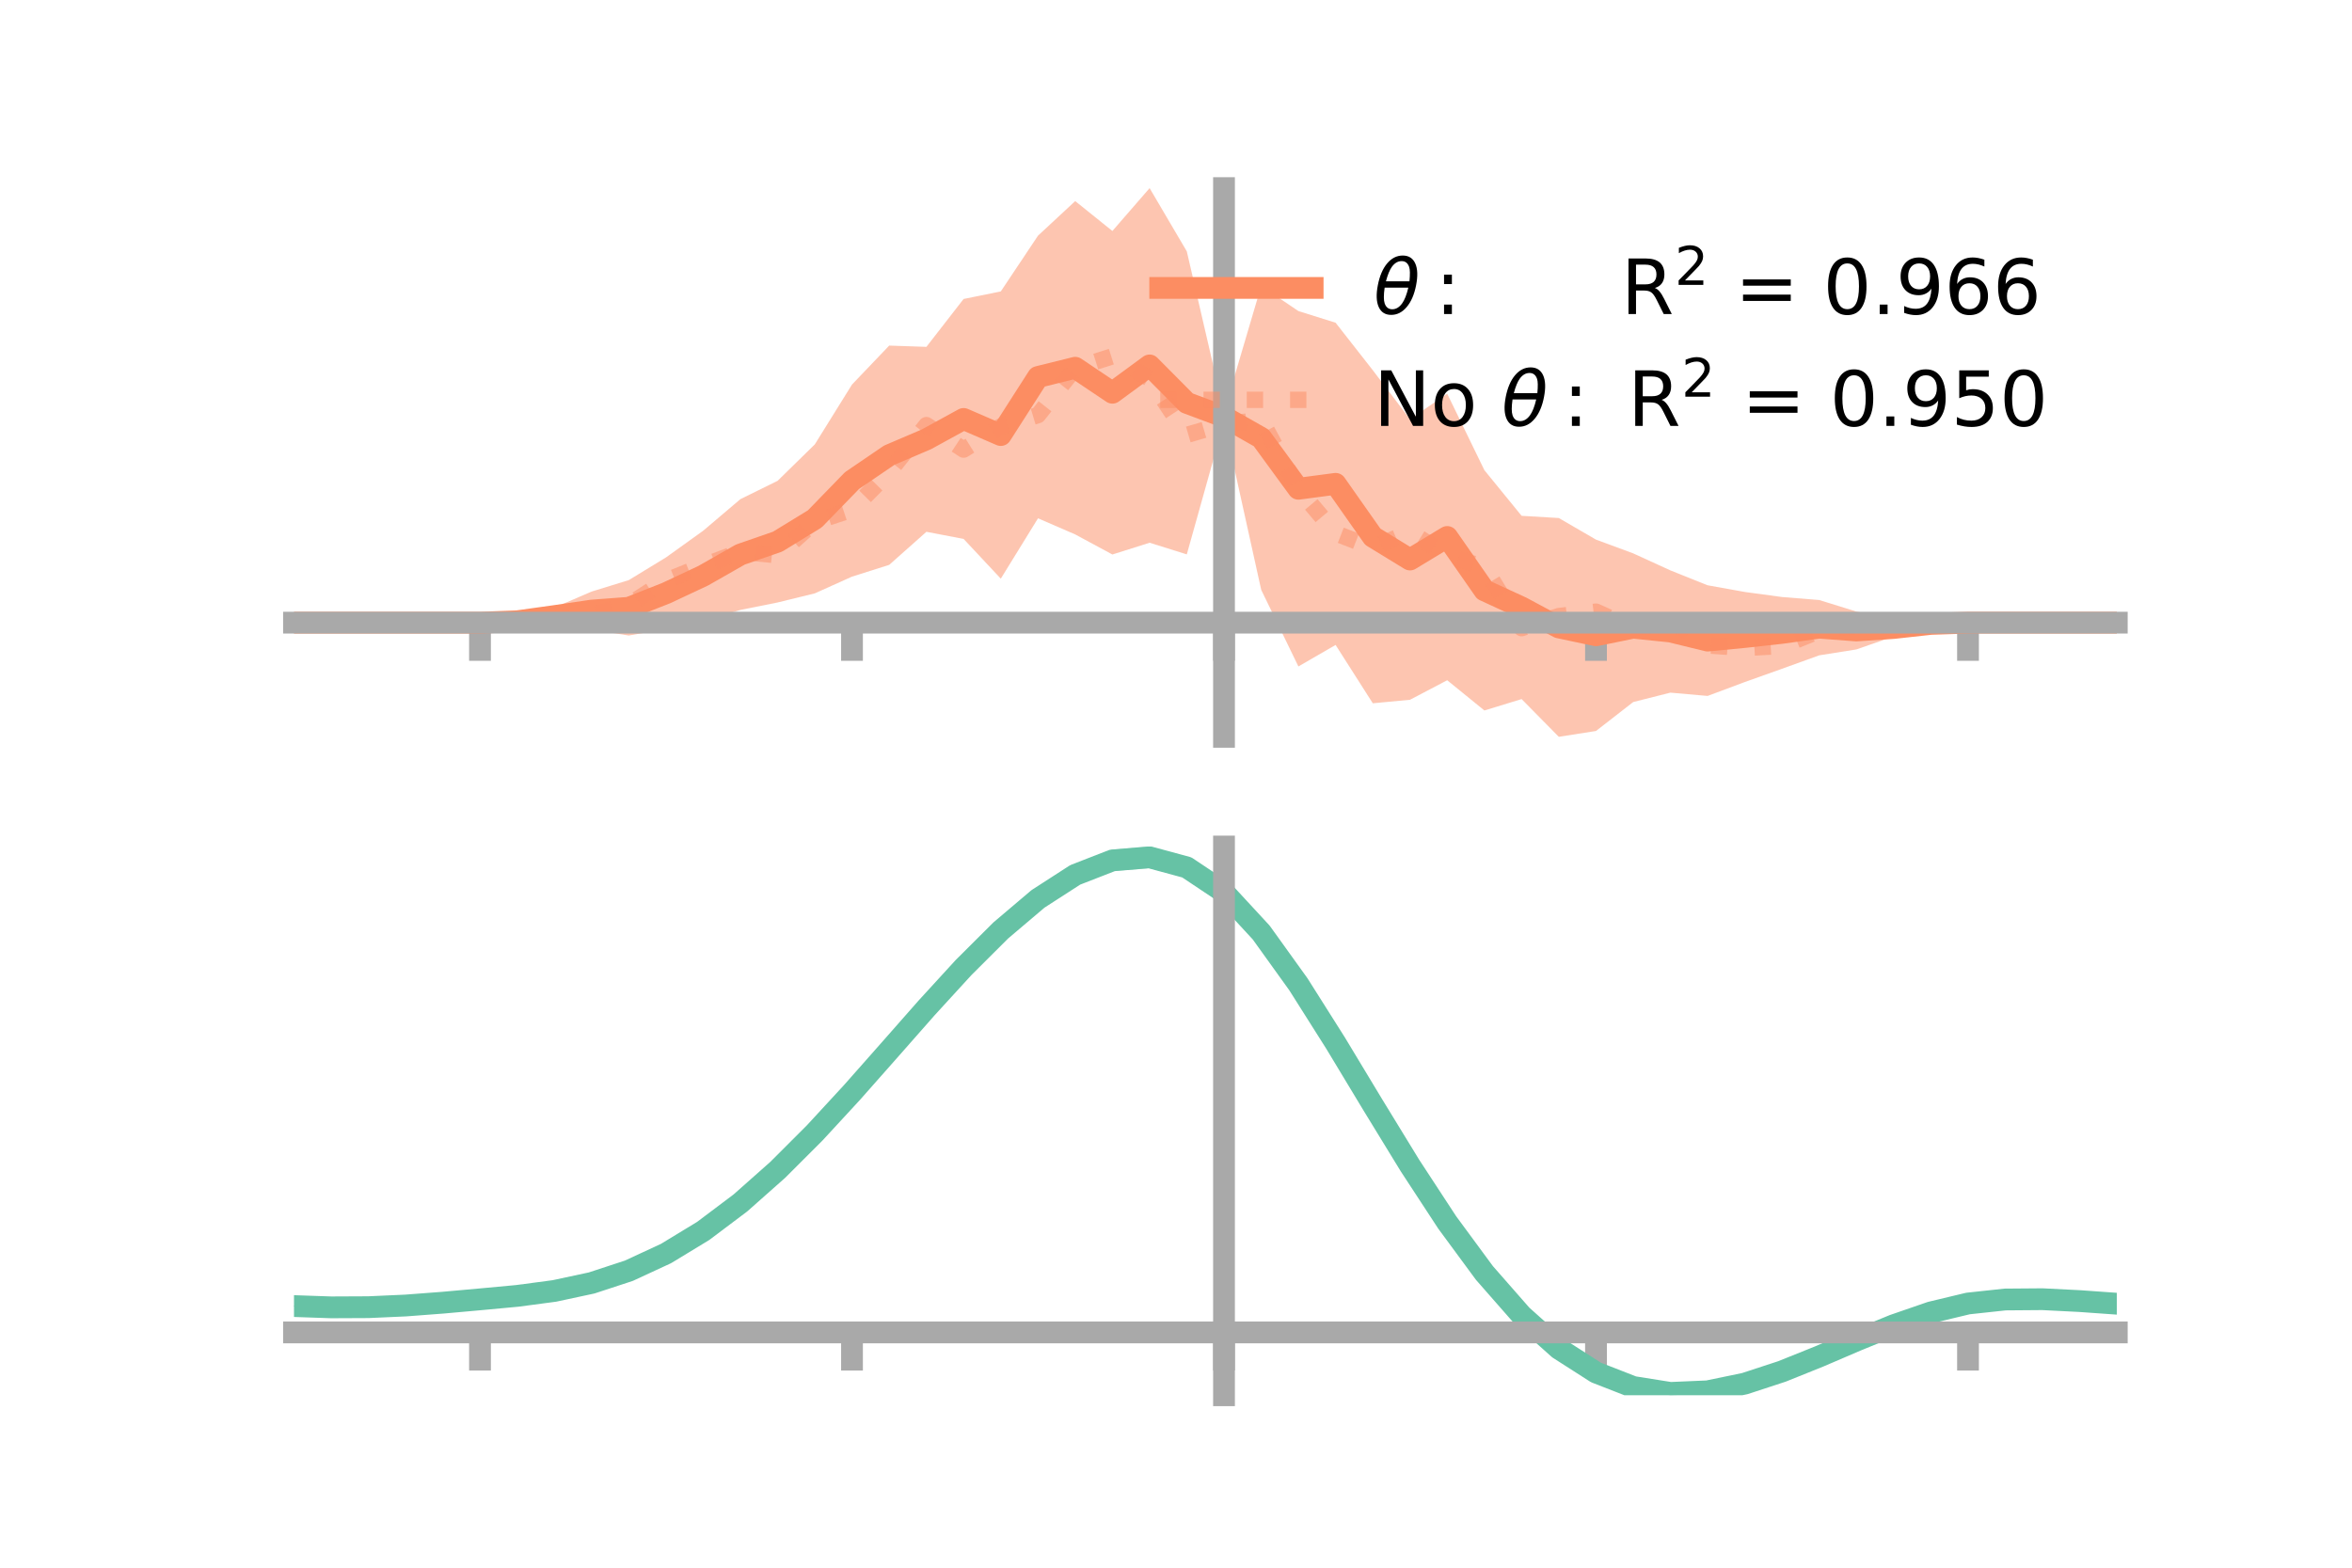 <?xml version="1.0" encoding="utf-8" standalone="no"?>
<!DOCTYPE svg PUBLIC "-//W3C//DTD SVG 1.1//EN"
  "http://www.w3.org/Graphics/SVG/1.1/DTD/svg11.dtd">
<!-- Created with matplotlib (https://matplotlib.org/) -->
<svg height="144pt" version="1.1" viewBox="0 0 216 144" width="216pt" xmlns="http://www.w3.org/2000/svg" xmlns:xlink="http://www.w3.org/1999/xlink">
 <defs>
  <style type="text/css">*{stroke-linecap:butt;stroke-linejoin:round;}</style>
 </defs>
 <g id="figure_1">
  <g id="patch_1">
   <path d="M 0 144 
L 216 144 
L 216 0 
L 0 0 
z
" style="fill:none;"/>
  </g>
  <g id="axes_1">
   <g id="patch_2">
    <path d="M 27 67.68 
L 194.4 67.68 
L 194.4 17.28 
L 27 17.28 
z
" style="fill:none;"/>
   </g>
   <g id="PolyCollection_1">
    <path clip-path="url(#pd7a70f5241)" d="M 27 57.196 
L 27 57.196 
L 30.416 57.196 
L 33.833 57.196 
L 37.249 57.196 
L 40.665 57.196 
L 44.082 57.195 
L 47.498 56.85 
L 50.914 55.813 
L 54.331 54.339 
L 57.747 53.286 
L 61.163 51.202 
L 64.58 48.749 
L 67.996 45.849 
L 71.412 44.167 
L 74.829 40.818 
L 78.245 35.322 
L 81.661 31.744 
L 85.078 31.86 
L 88.494 27.462 
L 91.91 26.768 
L 95.327 21.647 
L 98.743 18.471 
L 102.159 21.217 
L 105.576 17.28 
L 108.992 23.089 
L 112.408 37.838 
L 115.824 26.266 
L 119.241 28.573 
L 122.657 29.644 
L 126.073 34.007 
L 129.49 38.511 
L 132.906 36.164 
L 136.322 43.189 
L 139.739 47.381 
L 143.155 47.583 
L 146.571 49.567 
L 149.988 50.83 
L 153.404 52.393 
L 156.82 53.76 
L 160.237 54.375 
L 163.653 54.839 
L 167.069 55.115 
L 170.486 56.176 
L 173.902 56.908 
L 177.318 57.093 
L 180.735 57.195 
L 184.151 57.196 
L 187.567 57.196 
L 190.984 57.196 
L 194.4 57.196 
L 194.4 57.196 
L 194.4 57.196 
L 190.984 57.196 
L 187.567 57.196 
L 184.151 57.196 
L 180.735 57.196 
L 177.318 57.526 
L 173.902 58.462 
L 170.486 59.653 
L 167.069 60.196 
L 163.653 61.43 
L 160.237 62.648 
L 156.82 63.925 
L 153.404 63.623 
L 149.988 64.486 
L 146.571 67.144 
L 143.155 67.68 
L 139.739 64.214 
L 136.322 65.261 
L 132.906 62.484 
L 129.49 64.278 
L 126.073 64.6 
L 122.657 59.242 
L 119.241 61.216 
L 115.824 54.176 
L 112.408 38.725 
L 108.992 50.923 
L 105.576 49.852 
L 102.159 50.933 
L 98.743 49.09 
L 95.327 47.609 
L 91.91 53.153 
L 88.494 49.502 
L 85.078 48.849 
L 81.661 51.886 
L 78.245 52.967 
L 74.829 54.504 
L 71.412 55.341 
L 67.996 56.026 
L 64.58 57.02 
L 61.163 57.773 
L 57.747 58.374 
L 54.331 57.835 
L 50.914 57.368 
L 47.498 57.286 
L 44.082 57.196 
L 40.665 57.196 
L 37.249 57.196 
L 33.833 57.196 
L 30.416 57.196 
L 27 57.196 
z
" style="fill:#fc8d62;fill-opacity:0.5;"/>
   </g>
   <g id="matplotlib.axis_1">
    <g id="xtick_1">
     <g id="line2d_1">
      <defs>
       <path d="M 0 0 
L 0 3.5 
" id="m850a990263" style="stroke:#a9a9a9;stroke-width:2;"/>
      </defs>
      <g>
       <use style="fill:#a9a9a9;stroke:#a9a9a9;stroke-width:2;" x="44.082" xlink:href="#m850a990263" y="57.196"/>
      </g>
     </g>
    </g>
    <g id="xtick_2">
     <g id="line2d_2">
      <g>
       <use style="fill:#a9a9a9;stroke:#a9a9a9;stroke-width:2;" x="78.245" xlink:href="#m850a990263" y="57.196"/>
      </g>
     </g>
    </g>
    <g id="xtick_3">
     <g id="line2d_3">
      <g>
       <use style="fill:#a9a9a9;stroke:#a9a9a9;stroke-width:2;" x="112.408" xlink:href="#m850a990263" y="57.196"/>
      </g>
     </g>
    </g>
    <g id="xtick_4">
     <g id="line2d_4">
      <g>
       <use style="fill:#a9a9a9;stroke:#a9a9a9;stroke-width:2;" x="146.571" xlink:href="#m850a990263" y="57.196"/>
      </g>
     </g>
    </g>
    <g id="xtick_5">
     <g id="line2d_5">
      <g>
       <use style="fill:#a9a9a9;stroke:#a9a9a9;stroke-width:2;" x="180.735" xlink:href="#m850a990263" y="57.196"/>
      </g>
     </g>
    </g>
   </g>
   <g id="matplotlib.axis_2"/>
   <g id="line2d_6">
    <path clip-path="url(#pd7a70f5241)" d="M 27 57.196 
L 30.416 57.196 
L 33.833 57.196 
L 37.249 57.196 
L 40.665 57.196 
L 44.082 57.196 
L 47.498 57.068 
L 50.914 56.591 
L 54.331 56.087 
L 57.747 55.83 
L 61.163 54.488 
L 64.58 52.884 
L 67.996 50.938 
L 71.412 49.754 
L 74.829 47.661 
L 78.245 44.144 
L 81.661 41.815 
L 85.078 40.354 
L 88.494 38.482 
L 91.91 39.961 
L 95.327 34.628 
L 98.743 33.78 
L 102.159 36.075 
L 105.576 33.566 
L 108.992 37.006 
L 112.408 38.282 
L 115.824 40.221 
L 119.241 44.895 
L 122.657 44.443 
L 126.073 49.304 
L 129.49 51.394 
L 132.906 49.324 
L 136.322 54.225 
L 139.739 55.798 
L 143.155 57.631 
L 146.571 58.356 
L 149.988 57.658 
L 153.404 58.008 
L 156.82 58.842 
L 160.237 58.511 
L 163.653 58.134 
L 167.069 57.655 
L 170.486 57.914 
L 173.902 57.685 
L 177.318 57.309 
L 180.735 57.196 
L 184.151 57.196 
L 187.567 57.196 
L 190.984 57.196 
L 194.4 57.196 
" style="fill:none;stroke:#fc8d62;stroke-linecap:square;stroke-width:2;"/>
   </g>
   <g id="line2d_7">
    <path clip-path="url(#pd7a70f5241)" d="M 27 57.196 
L 30.416 57.196 
L 33.833 57.196 
L 37.249 57.196 
L 40.665 57.196 
L 44.082 57.195 
L 47.498 57.076 
L 50.914 56.899 
L 54.331 56.531 
L 57.747 55.545 
L 61.163 53.336 
L 64.58 51.959 
L 67.996 50.67 
L 71.412 51.01 
L 74.829 47.939 
L 78.245 46.808 
L 81.661 43.352 
L 85.078 39.047 
L 88.494 41.3 
L 91.91 39.161 
L 95.327 38.132 
L 98.743 33.815 
L 102.159 32.728 
L 105.576 34.79 
L 108.992 39.95 
L 112.408 38.952 
L 115.824 38.579 
L 119.241 44.926 
L 122.657 48.982 
L 126.073 50.31 
L 129.49 48.87 
L 132.906 50.995 
L 136.322 52.13 
L 139.739 57.699 
L 143.155 56.59 
L 146.571 56.181 
L 149.988 57.724 
L 153.404 56.978 
L 156.82 59.282 
L 160.237 59.524 
L 163.653 59.332 
L 167.069 57.955 
L 170.486 57.47 
L 173.902 57.379 
L 177.318 57.299 
L 180.735 57.196 
L 184.151 57.196 
L 187.567 57.196 
L 190.984 57.196 
L 194.4 57.196 
" style="fill:none;stroke:#fc8d62;stroke-dasharray:1.5,2.475;stroke-dashoffset:0;stroke-opacity:0.5;stroke-width:1.5;"/>
   </g>
   <g id="patch_3">
    <path d="M 112.408 67.68 
L 112.408 17.28 
" style="fill:none;stroke:#a9a9a9;stroke-linecap:square;stroke-linejoin:miter;stroke-width:2;"/>
   </g>
   <g id="patch_4">
    <path d="M 194.4 67.68 
L 194.4 17.28 
" style="fill:none;"/>
   </g>
   <g id="patch_5">
    <path d="M 27 57.196 
L 194.4 57.196 
" style="fill:none;stroke:#a9a9a9;stroke-linecap:square;stroke-linejoin:miter;stroke-width:2;"/>
   </g>
   <g id="patch_6">
    <path d="M 27 17.28 
L 194.4 17.28 
" style="fill:none;"/>
   </g>
   <g id="legend_1">
    <g id="line2d_8">
     <path d="M 106.55 26.449 
L 120.55 26.449 
" style="fill:none;stroke:#fc8d62;stroke-linecap:square;stroke-width:2;"/>
    </g>
    <g id="line2d_9"/>
    <g id="text_1">
     <!-- $\theta:$      R$^{2}$ = 0.966 -->
     <g transform="translate(126.15 28.899)scale(0.07 -0.07)">
      <defs>
       <path d="M 45.516 34.672 
L 14.453 34.672 
Q 12.359 20.062 14.5 13.875 
Q 17.188 6.25 24.469 6.25 
Q 31.781 6.25 37.359 13.922 
Q 42.234 20.656 45.516 34.672 
z
M 47.016 42.969 
Q 48.344 56.844 46.625 61.719 
Q 43.953 69.438 36.766 69.438 
Q 29.297 69.438 23.828 61.812 
Q 19.531 55.672 16.156 42.969 
z
M 38.188 76.766 
Q 49.906 76.766 54.594 66.406 
Q 59.281 56.109 55.719 37.844 
Q 52.203 19.625 43.453 9.281 
Q 34.766 -1.125 23.047 -1.125 
Q 11.281 -1.125 6.641 9.281 
Q 2 19.625 5.516 37.844 
Q 9.078 56.109 17.719 66.406 
Q 26.422 76.766 38.188 76.766 
z
" id="DejaVuSans-Oblique-952"/>
       <path d="M 11.719 12.406 
L 22.016 12.406 
L 22.016 0 
L 11.719 0 
z
M 11.719 51.703 
L 22.016 51.703 
L 22.016 39.312 
L 11.719 39.312 
z
" id="DejaVuSans-58"/>
       <path id="DejaVuSans-32"/>
       <path d="M 44.391 34.188 
Q 47.562 33.109 50.562 29.594 
Q 53.562 26.078 56.594 19.922 
L 66.609 0 
L 56 0 
L 46.688 18.703 
Q 43.062 26.031 39.672 28.422 
Q 36.281 30.812 30.422 30.812 
L 19.672 30.812 
L 19.672 0 
L 9.812 0 
L 9.812 72.906 
L 32.078 72.906 
Q 44.578 72.906 50.734 67.672 
Q 56.891 62.453 56.891 51.906 
Q 56.891 45.016 53.688 40.469 
Q 50.484 35.938 44.391 34.188 
z
M 19.672 64.797 
L 19.672 38.922 
L 32.078 38.922 
Q 39.203 38.922 42.844 42.219 
Q 46.484 45.516 46.484 51.906 
Q 46.484 58.297 42.844 61.547 
Q 39.203 64.797 32.078 64.797 
z
" id="DejaVuSans-82"/>
       <path d="M 19.188 8.297 
L 53.609 8.297 
L 53.609 0 
L 7.328 0 
L 7.328 8.297 
Q 12.938 14.109 22.625 23.891 
Q 32.328 33.688 34.812 36.531 
Q 39.547 41.844 41.422 45.531 
Q 43.312 49.219 43.312 52.781 
Q 43.312 58.594 39.234 62.25 
Q 35.156 65.922 28.609 65.922 
Q 23.969 65.922 18.812 64.312 
Q 13.672 62.703 7.812 59.422 
L 7.812 69.391 
Q 13.766 71.781 18.938 73 
Q 24.125 74.219 28.422 74.219 
Q 39.75 74.219 46.484 68.547 
Q 53.219 62.891 53.219 53.422 
Q 53.219 48.922 51.531 44.891 
Q 49.859 40.875 45.406 35.406 
Q 44.188 33.984 37.641 27.219 
Q 31.109 20.453 19.188 8.297 
z
" id="DejaVuSans-50"/>
       <path d="M 10.594 45.406 
L 73.188 45.406 
L 73.188 37.203 
L 10.594 37.203 
z
M 10.594 25.484 
L 73.188 25.484 
L 73.188 17.188 
L 10.594 17.188 
z
" id="DejaVuSans-61"/>
       <path d="M 31.781 66.406 
Q 24.172 66.406 20.328 58.906 
Q 16.5 51.422 16.5 36.375 
Q 16.5 21.391 20.328 13.891 
Q 24.172 6.391 31.781 6.391 
Q 39.453 6.391 43.281 13.891 
Q 47.125 21.391 47.125 36.375 
Q 47.125 51.422 43.281 58.906 
Q 39.453 66.406 31.781 66.406 
z
M 31.781 74.219 
Q 44.047 74.219 50.516 64.516 
Q 56.984 54.828 56.984 36.375 
Q 56.984 17.969 50.516 8.266 
Q 44.047 -1.422 31.781 -1.422 
Q 19.531 -1.422 13.062 8.266 
Q 6.594 17.969 6.594 36.375 
Q 6.594 54.828 13.062 64.516 
Q 19.531 74.219 31.781 74.219 
z
" id="DejaVuSans-48"/>
       <path d="M 10.688 12.406 
L 21 12.406 
L 21 0 
L 10.688 0 
z
" id="DejaVuSans-46"/>
       <path d="M 10.984 1.516 
L 10.984 10.5 
Q 14.703 8.734 18.5 7.812 
Q 22.312 6.891 25.984 6.891 
Q 35.75 6.891 40.891 13.453 
Q 46.047 20.016 46.781 33.406 
Q 43.953 29.203 39.594 26.953 
Q 35.25 24.703 29.984 24.703 
Q 19.047 24.703 12.672 31.312 
Q 6.297 37.938 6.297 49.422 
Q 6.297 60.641 12.938 67.422 
Q 19.578 74.219 30.609 74.219 
Q 43.266 74.219 49.922 64.516 
Q 56.594 54.828 56.594 36.375 
Q 56.594 19.141 48.406 8.859 
Q 40.234 -1.422 26.422 -1.422 
Q 22.703 -1.422 18.891 -0.688 
Q 15.094 0.047 10.984 1.516 
z
M 30.609 32.422 
Q 37.25 32.422 41.125 36.953 
Q 45.016 41.5 45.016 49.422 
Q 45.016 57.281 41.125 61.844 
Q 37.25 66.406 30.609 66.406 
Q 23.969 66.406 20.094 61.844 
Q 16.219 57.281 16.219 49.422 
Q 16.219 41.5 20.094 36.953 
Q 23.969 32.422 30.609 32.422 
z
" id="DejaVuSans-57"/>
       <path d="M 33.016 40.375 
Q 26.375 40.375 22.484 35.828 
Q 18.609 31.297 18.609 23.391 
Q 18.609 15.531 22.484 10.953 
Q 26.375 6.391 33.016 6.391 
Q 39.656 6.391 43.531 10.953 
Q 47.406 15.531 47.406 23.391 
Q 47.406 31.297 43.531 35.828 
Q 39.656 40.375 33.016 40.375 
z
M 52.594 71.297 
L 52.594 62.312 
Q 48.875 64.062 45.094 64.984 
Q 41.312 65.922 37.594 65.922 
Q 27.828 65.922 22.672 59.328 
Q 17.531 52.734 16.797 39.406 
Q 19.672 43.656 24.016 45.922 
Q 28.375 48.188 33.594 48.188 
Q 44.578 48.188 50.953 41.516 
Q 57.328 34.859 57.328 23.391 
Q 57.328 12.156 50.688 5.359 
Q 44.047 -1.422 33.016 -1.422 
Q 20.359 -1.422 13.672 8.266 
Q 6.984 17.969 6.984 36.375 
Q 6.984 53.656 15.188 63.938 
Q 23.391 74.219 37.203 74.219 
Q 40.922 74.219 44.703 73.484 
Q 48.484 72.75 52.594 71.297 
z
" id="DejaVuSans-54"/>
      </defs>
      <use transform="translate(0 0.766)" xlink:href="#DejaVuSans-Oblique-952"/>
      <use transform="translate(80.664 0.766)" xlink:href="#DejaVuSans-58"/>
      <use transform="translate(133.838 0.766)" xlink:href="#DejaVuSans-32"/>
      <use transform="translate(165.625 0.766)" xlink:href="#DejaVuSans-32"/>
      <use transform="translate(197.412 0.766)" xlink:href="#DejaVuSans-32"/>
      <use transform="translate(229.199 0.766)" xlink:href="#DejaVuSans-32"/>
      <use transform="translate(260.986 0.766)" xlink:href="#DejaVuSans-32"/>
      <use transform="translate(292.773 0.766)" xlink:href="#DejaVuSans-32"/>
      <use transform="translate(324.561 0.766)" xlink:href="#DejaVuSans-82"/>
      <use transform="translate(395 39.047)scale(0.7)" xlink:href="#DejaVuSans-50"/>
      <use transform="translate(442.271 0.766)" xlink:href="#DejaVuSans-32"/>
      <use transform="translate(474.058 0.766)" xlink:href="#DejaVuSans-61"/>
      <use transform="translate(557.847 0.766)" xlink:href="#DejaVuSans-32"/>
      <use transform="translate(589.634 0.766)" xlink:href="#DejaVuSans-48"/>
      <use transform="translate(653.257 0.766)" xlink:href="#DejaVuSans-46"/>
      <use transform="translate(685.044 0.766)" xlink:href="#DejaVuSans-57"/>
      <use transform="translate(748.667 0.766)" xlink:href="#DejaVuSans-54"/>
      <use transform="translate(812.29 0.766)" xlink:href="#DejaVuSans-54"/>
     </g>
    </g>
    <g id="line2d_10">
     <path d="M 106.55 36.724 
L 120.55 36.724 
" style="fill:none;stroke:#fc8d62;stroke-dasharray:1.5,2.475;stroke-dashoffset:0;stroke-opacity:0.5;stroke-width:1.5;"/>
    </g>
    <g id="line2d_11"/>
    <g id="text_2">
     <!-- No $\theta:$ R$^{2}$ = 0.950 -->
     <g transform="translate(126.15 39.174)scale(0.07 -0.07)">
      <defs>
       <path d="M 9.812 72.906 
L 23.094 72.906 
L 55.422 11.922 
L 55.422 72.906 
L 64.984 72.906 
L 64.984 0 
L 51.703 0 
L 19.391 60.984 
L 19.391 0 
L 9.812 0 
z
" id="DejaVuSans-78"/>
       <path d="M 30.609 48.391 
Q 23.391 48.391 19.188 42.75 
Q 14.984 37.109 14.984 27.297 
Q 14.984 17.484 19.156 11.844 
Q 23.344 6.203 30.609 6.203 
Q 37.797 6.203 41.984 11.859 
Q 46.188 17.531 46.188 27.297 
Q 46.188 37.016 41.984 42.703 
Q 37.797 48.391 30.609 48.391 
z
M 30.609 56 
Q 42.328 56 49.016 48.375 
Q 55.719 40.766 55.719 27.297 
Q 55.719 13.875 49.016 6.219 
Q 42.328 -1.422 30.609 -1.422 
Q 18.844 -1.422 12.172 6.219 
Q 5.516 13.875 5.516 27.297 
Q 5.516 40.766 12.172 48.375 
Q 18.844 56 30.609 56 
z
" id="DejaVuSans-111"/>
       <path d="M 10.797 72.906 
L 49.516 72.906 
L 49.516 64.594 
L 19.828 64.594 
L 19.828 46.734 
Q 21.969 47.469 24.109 47.828 
Q 26.266 48.188 28.422 48.188 
Q 40.625 48.188 47.75 41.5 
Q 54.891 34.812 54.891 23.391 
Q 54.891 11.625 47.562 5.094 
Q 40.234 -1.422 26.906 -1.422 
Q 22.312 -1.422 17.547 -0.641 
Q 12.797 0.141 7.719 1.703 
L 7.719 11.625 
Q 12.109 9.234 16.797 8.062 
Q 21.484 6.891 26.703 6.891 
Q 35.156 6.891 40.078 11.328 
Q 45.016 15.766 45.016 23.391 
Q 45.016 31 40.078 35.438 
Q 35.156 39.891 26.703 39.891 
Q 22.75 39.891 18.812 39.016 
Q 14.891 38.141 10.797 36.281 
z
" id="DejaVuSans-53"/>
      </defs>
      <use transform="translate(0 0.766)" xlink:href="#DejaVuSans-78"/>
      <use transform="translate(74.805 0.766)" xlink:href="#DejaVuSans-111"/>
      <use transform="translate(135.986 0.766)" xlink:href="#DejaVuSans-32"/>
      <use transform="translate(167.773 0.766)" xlink:href="#DejaVuSans-Oblique-952"/>
      <use transform="translate(248.438 0.766)" xlink:href="#DejaVuSans-58"/>
      <use transform="translate(301.611 0.766)" xlink:href="#DejaVuSans-32"/>
      <use transform="translate(333.398 0.766)" xlink:href="#DejaVuSans-82"/>
      <use transform="translate(403.838 39.047)scale(0.7)" xlink:href="#DejaVuSans-50"/>
      <use transform="translate(451.108 0.766)" xlink:href="#DejaVuSans-32"/>
      <use transform="translate(482.896 0.766)" xlink:href="#DejaVuSans-61"/>
      <use transform="translate(566.685 0.766)" xlink:href="#DejaVuSans-32"/>
      <use transform="translate(598.472 0.766)" xlink:href="#DejaVuSans-48"/>
      <use transform="translate(662.095 0.766)" xlink:href="#DejaVuSans-46"/>
      <use transform="translate(693.882 0.766)" xlink:href="#DejaVuSans-57"/>
      <use transform="translate(757.505 0.766)" xlink:href="#DejaVuSans-53"/>
      <use transform="translate(821.128 0.766)" xlink:href="#DejaVuSans-48"/>
     </g>
    </g>
   </g>
  </g>
  <g id="axes_2">
   <g id="patch_7">
    <path d="M 27 128.16 
L 194.4 128.16 
L 194.4 77.76 
L 27 77.76 
z
" style="fill:none;"/>
   </g>
   <g id="PolyCollection_2">
    <path clip-path="url(#p7287341234)" d="M 27 120.016 
L 27 119.922 
L 30.416 120.048 
L 33.833 120.031 
L 37.249 119.869 
L 40.665 119.598 
L 44.082 119.279 
L 47.498 118.951 
L 50.914 118.487 
L 54.331 117.743 
L 57.747 116.606 
L 61.163 114.998 
L 64.58 112.879 
L 67.996 110.251 
L 71.412 107.151 
L 74.829 103.652 
L 78.245 99.858 
L 81.661 95.898 
L 85.078 91.924 
L 88.494 88.105 
L 91.91 84.621 
L 95.327 81.659 
L 98.743 79.408 
L 102.159 78.05 
L 105.576 77.76 
L 108.992 78.702 
L 112.408 81.021 
L 115.824 84.776 
L 119.241 89.607 
L 122.657 95.095 
L 126.073 100.85 
L 129.49 106.528 
L 132.906 111.839 
L 136.322 116.557 
L 139.739 120.518 
L 143.155 123.624 
L 146.571 125.838 
L 149.988 127.184 
L 153.404 127.732 
L 156.82 127.592 
L 160.237 126.896 
L 163.653 125.794 
L 167.069 124.443 
L 170.486 123.002 
L 173.902 121.626 
L 177.318 120.46 
L 180.735 119.648 
L 184.151 119.281 
L 187.567 119.259 
L 190.984 119.44 
L 194.4 119.695 
L 194.4 119.812 
L 194.4 119.812 
L 190.984 119.58 
L 187.567 119.417 
L 184.151 119.449 
L 180.735 119.821 
L 177.318 120.645 
L 173.902 121.84 
L 170.486 123.261 
L 167.069 124.752 
L 163.653 126.15 
L 160.237 127.288 
L 156.82 128.007 
L 153.404 128.16 
L 149.988 127.622 
L 146.571 126.3 
L 143.155 124.137 
L 139.739 121.123 
L 136.322 117.292 
L 132.906 112.735 
L 129.49 107.603 
L 126.073 102.111 
L 122.657 96.539 
L 119.241 91.22 
L 115.824 86.535 
L 112.408 82.893 
L 108.992 80.648 
L 105.576 79.737 
L 102.159 80.014 
L 98.743 81.317 
L 95.327 83.474 
L 91.91 86.308 
L 88.494 89.636 
L 85.078 93.28 
L 81.661 97.067 
L 78.245 100.839 
L 74.829 104.452 
L 71.412 107.784 
L 67.996 110.741 
L 64.58 113.255 
L 61.163 115.291 
L 57.747 116.846 
L 54.331 117.95 
L 50.914 118.672 
L 47.498 119.117 
L 44.082 119.425 
L 40.665 119.72 
L 37.249 119.968 
L 33.833 120.111 
L 30.416 120.126 
L 27 120.016 
z
" style="fill:#66c2a5;fill-opacity:0.5;"/>
   </g>
   <g id="matplotlib.axis_3">
    <g id="xtick_6">
     <g id="line2d_12">
      <g>
       <use style="fill:#a9a9a9;stroke:#a9a9a9;stroke-width:2;" x="44.082" xlink:href="#m850a990263" y="122.389"/>
      </g>
     </g>
    </g>
    <g id="xtick_7">
     <g id="line2d_13">
      <g>
       <use style="fill:#a9a9a9;stroke:#a9a9a9;stroke-width:2;" x="78.245" xlink:href="#m850a990263" y="122.389"/>
      </g>
     </g>
    </g>
    <g id="xtick_8">
     <g id="line2d_14">
      <g>
       <use style="fill:#a9a9a9;stroke:#a9a9a9;stroke-width:2;" x="112.408" xlink:href="#m850a990263" y="122.389"/>
      </g>
     </g>
    </g>
    <g id="xtick_9">
     <g id="line2d_15">
      <g>
       <use style="fill:#a9a9a9;stroke:#a9a9a9;stroke-width:2;" x="146.571" xlink:href="#m850a990263" y="122.389"/>
      </g>
     </g>
    </g>
    <g id="xtick_10">
     <g id="line2d_16">
      <g>
       <use style="fill:#a9a9a9;stroke:#a9a9a9;stroke-width:2;" x="180.735" xlink:href="#m850a990263" y="122.389"/>
      </g>
     </g>
    </g>
   </g>
   <g id="matplotlib.axis_4"/>
   <g id="line2d_17">
    <path clip-path="url(#p7287341234)" d="M 27 119.969 
L 30.416 120.087 
L 33.833 120.071 
L 37.249 119.918 
L 40.665 119.659 
L 44.082 119.352 
L 47.498 119.034 
L 50.914 118.58 
L 54.331 117.847 
L 57.747 116.726 
L 61.163 115.144 
L 64.58 113.067 
L 67.996 110.496 
L 71.412 107.468 
L 74.829 104.052 
L 78.245 100.348 
L 81.661 96.483 
L 85.078 92.602 
L 88.494 88.87 
L 91.91 85.464 
L 95.327 82.567 
L 98.743 80.362 
L 102.159 79.032 
L 105.576 78.748 
L 108.992 79.675 
L 112.408 81.957 
L 115.824 85.656 
L 119.241 90.413 
L 122.657 95.817 
L 126.073 101.481 
L 129.49 107.065 
L 132.906 112.287 
L 136.322 116.925 
L 139.739 120.821 
L 143.155 123.881 
L 146.571 126.069 
L 149.988 127.403 
L 153.404 127.946 
L 156.82 127.799 
L 160.237 127.092 
L 163.653 125.972 
L 167.069 124.598 
L 170.486 123.132 
L 173.902 121.733 
L 177.318 120.553 
L 180.735 119.734 
L 184.151 119.365 
L 187.567 119.338 
L 190.984 119.51 
L 194.4 119.753 
" style="fill:none;stroke:#66c2a5;stroke-linecap:square;stroke-width:2;"/>
   </g>
   <g id="patch_8">
    <path d="M 112.408 128.16 
L 112.408 77.76 
" style="fill:none;stroke:#a9a9a9;stroke-linecap:square;stroke-linejoin:miter;stroke-width:2;"/>
   </g>
   <g id="patch_9">
    <path d="M 194.4 128.16 
L 194.4 77.76 
" style="fill:none;"/>
   </g>
   <g id="patch_10">
    <path d="M 27 122.389 
L 194.4 122.389 
" style="fill:none;stroke:#a9a9a9;stroke-linecap:square;stroke-linejoin:miter;stroke-width:2;"/>
   </g>
   <g id="patch_11">
    <path d="M 27 77.76 
L 194.4 77.76 
" style="fill:none;"/>
   </g>
  </g>
 </g>
 <defs>
  <clipPath id="pd7a70f5241">
   <rect height="50.4" width="167.4" x="27" y="17.28"/>
  </clipPath>
  <clipPath id="p7287341234">
   <rect height="50.4" width="167.4" x="27" y="77.76"/>
  </clipPath>
 </defs>
</svg>
